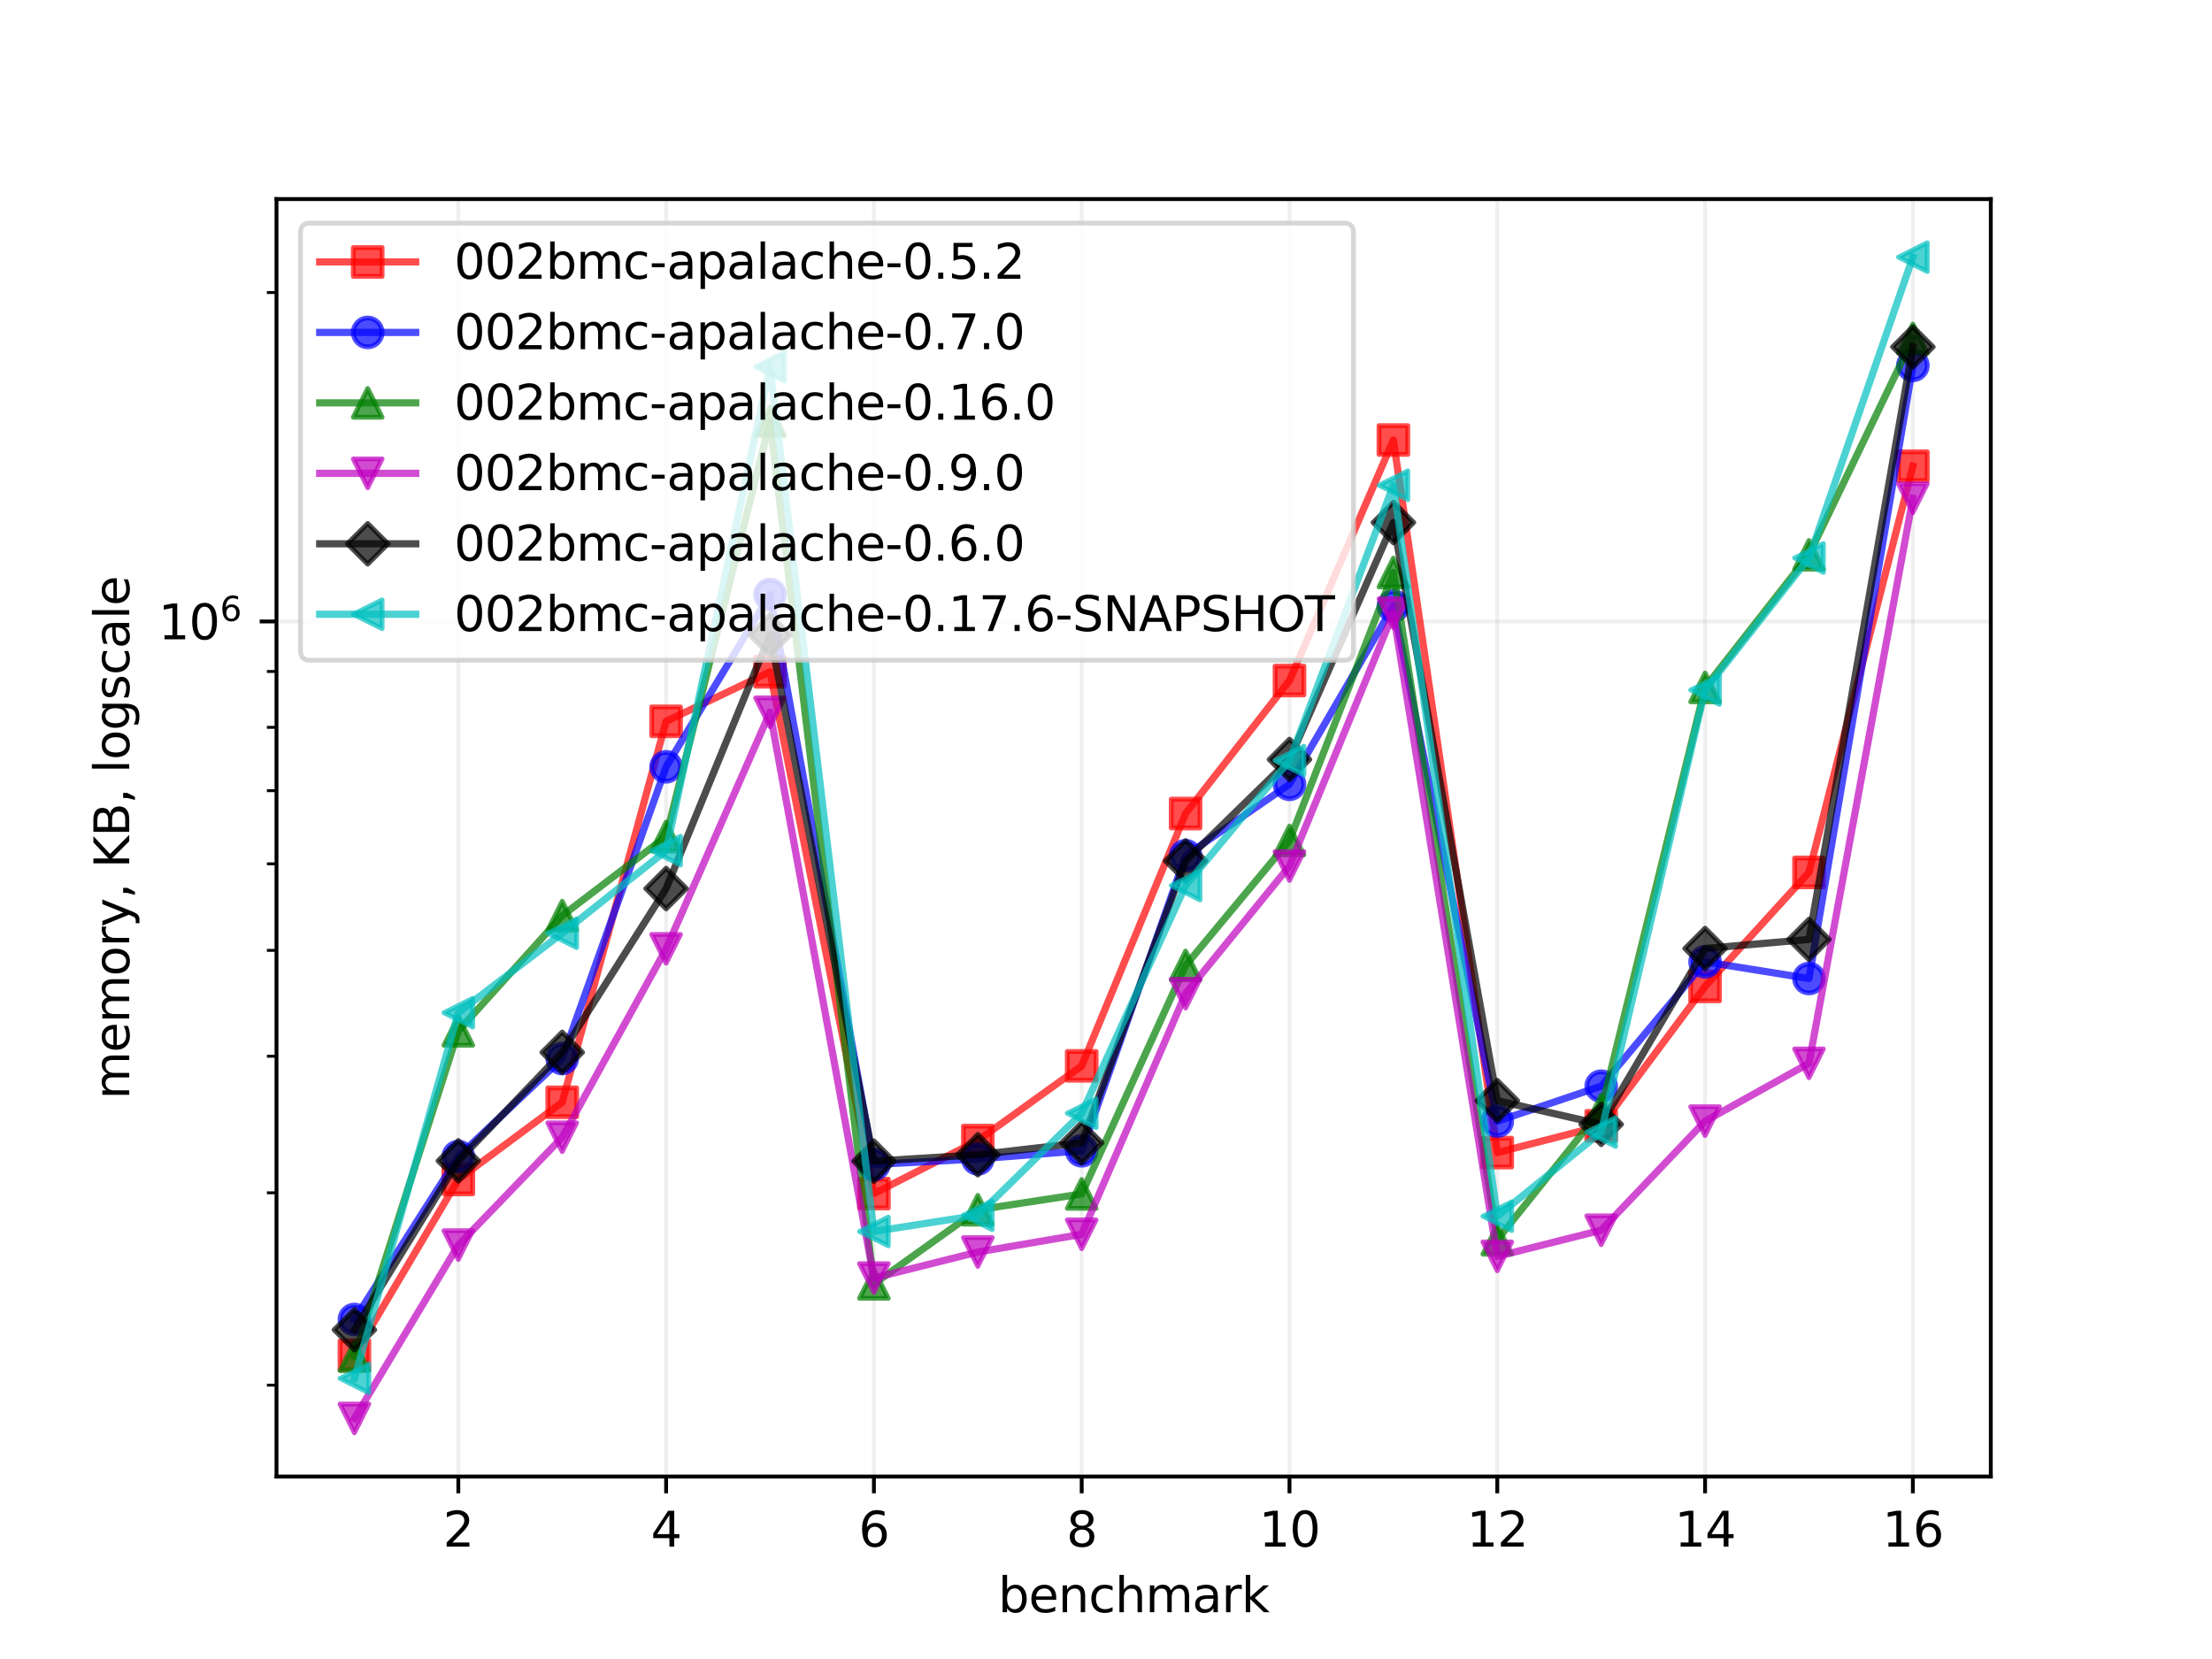 <?xml version="1.0" encoding="utf-8" standalone="no"?>
<!DOCTYPE svg PUBLIC "-//W3C//DTD SVG 1.1//EN"
  "http://www.w3.org/Graphics/SVG/1.1/DTD/svg11.dtd">
<svg xmlns:xlink="http://www.w3.org/1999/xlink" width="460.8pt" height="345.6pt" viewBox="0 0 460.8 345.6" xmlns="http://www.w3.org/2000/svg" version="1.1">
 <defs>
  <style type="text/css">*{stroke-linejoin: round; stroke-linecap: butt}</style>
 </defs>
 <g id="figure_1">
  <g id="patch_1">
   <path d="M 0 345.6 
L 460.8 345.6 
L 460.8 0 
L 0 0 
z
" style="fill: #ffffff"/>
  </g>
  <g id="axes_1">
   <g id="patch_2">
    <path d="M 57.6 307.584 
L 414.72 307.584 
L 414.72 41.472 
L 57.6 41.472 
z
" style="fill: #ffffff"/>
   </g>
   <g id="matplotlib.axis_1">
    <g id="xtick_1">
     <g id="line2d_1">
      <path d="M 95.476 307.584 
L 95.476 41.472 
" clip-path="url(#p4efe224f39)" style="fill: none; stroke: #b0b0b0; stroke-opacity: 0.2; stroke-width: 0.8; stroke-linecap: square"/>
     </g>
     <g id="line2d_2">
      <defs>
       <path id="m8fc3279007" d="M 0 0 
L 0 3.5 
" style="stroke: #000000; stroke-width: 0.8"/>
      </defs>
      <g>
       <use xlink:href="#m8fc3279007" x="95.476" y="307.584" style="stroke: #000000; stroke-width: 0.8"/>
      </g>
     </g>
     <g id="text_1">
      <!-- 2 -->
      <g transform="translate(92.295 322.182)scale(0.1 -0.1)">
       <defs>
        <path id="DejaVuSans-32" d="M 1228 531 
L 3431 531 
L 3431 0 
L 469 0 
L 469 531 
Q 828 903 1448 1529 
Q 2069 2156 2228 2338 
Q 2531 2678 2651 2914 
Q 2772 3150 2772 3378 
Q 2772 3750 2511 3984 
Q 2250 4219 1831 4219 
Q 1534 4219 1204 4116 
Q 875 4013 500 3803 
L 500 4441 
Q 881 4594 1212 4672 
Q 1544 4750 1819 4750 
Q 2544 4750 2975 4387 
Q 3406 4025 3406 3419 
Q 3406 3131 3298 2873 
Q 3191 2616 2906 2266 
Q 2828 2175 2409 1742 
Q 1991 1309 1228 531 
z
" transform="scale(0.016)"/>
       </defs>
       <use xlink:href="#DejaVuSans-32"/>
      </g>
     </g>
    </g>
    <g id="xtick_2">
     <g id="line2d_3">
      <path d="M 138.764 307.584 
L 138.764 41.472 
" clip-path="url(#p4efe224f39)" style="fill: none; stroke: #b0b0b0; stroke-opacity: 0.2; stroke-width: 0.8; stroke-linecap: square"/>
     </g>
     <g id="line2d_4">
      <g>
       <use xlink:href="#m8fc3279007" x="138.764" y="307.584" style="stroke: #000000; stroke-width: 0.8"/>
      </g>
     </g>
     <g id="text_2">
      <!-- 4 -->
      <g transform="translate(135.582 322.182)scale(0.1 -0.1)">
       <defs>
        <path id="DejaVuSans-34" d="M 2419 4116 
L 825 1625 
L 2419 1625 
L 2419 4116 
z
M 2253 4666 
L 3047 4666 
L 3047 1625 
L 3713 1625 
L 3713 1100 
L 3047 1100 
L 3047 0 
L 2419 0 
L 2419 1100 
L 313 1100 
L 313 1709 
L 2253 4666 
z
" transform="scale(0.016)"/>
       </defs>
       <use xlink:href="#DejaVuSans-34"/>
      </g>
     </g>
    </g>
    <g id="xtick_3">
     <g id="line2d_5">
      <path d="M 182.051 307.584 
L 182.051 41.472 
" clip-path="url(#p4efe224f39)" style="fill: none; stroke: #b0b0b0; stroke-opacity: 0.2; stroke-width: 0.8; stroke-linecap: square"/>
     </g>
     <g id="line2d_6">
      <g>
       <use xlink:href="#m8fc3279007" x="182.051" y="307.584" style="stroke: #000000; stroke-width: 0.8"/>
      </g>
     </g>
     <g id="text_3">
      <!-- 6 -->
      <g transform="translate(178.87 322.182)scale(0.1 -0.1)">
       <defs>
        <path id="DejaVuSans-36" d="M 2113 2584 
Q 1688 2584 1439 2293 
Q 1191 2003 1191 1497 
Q 1191 994 1439 701 
Q 1688 409 2113 409 
Q 2538 409 2786 701 
Q 3034 994 3034 1497 
Q 3034 2003 2786 2293 
Q 2538 2584 2113 2584 
z
M 3366 4563 
L 3366 3988 
Q 3128 4100 2886 4159 
Q 2644 4219 2406 4219 
Q 1781 4219 1451 3797 
Q 1122 3375 1075 2522 
Q 1259 2794 1537 2939 
Q 1816 3084 2150 3084 
Q 2853 3084 3261 2657 
Q 3669 2231 3669 1497 
Q 3669 778 3244 343 
Q 2819 -91 2113 -91 
Q 1303 -91 875 529 
Q 447 1150 447 2328 
Q 447 3434 972 4092 
Q 1497 4750 2381 4750 
Q 2619 4750 2861 4703 
Q 3103 4656 3366 4563 
z
" transform="scale(0.016)"/>
       </defs>
       <use xlink:href="#DejaVuSans-36"/>
      </g>
     </g>
    </g>
    <g id="xtick_4">
     <g id="line2d_7">
      <path d="M 225.338 307.584 
L 225.338 41.472 
" clip-path="url(#p4efe224f39)" style="fill: none; stroke: #b0b0b0; stroke-opacity: 0.2; stroke-width: 0.8; stroke-linecap: square"/>
     </g>
     <g id="line2d_8">
      <g>
       <use xlink:href="#m8fc3279007" x="225.338" y="307.584" style="stroke: #000000; stroke-width: 0.8"/>
      </g>
     </g>
     <g id="text_4">
      <!-- 8 -->
      <g transform="translate(222.157 322.182)scale(0.1 -0.1)">
       <defs>
        <path id="DejaVuSans-38" d="M 2034 2216 
Q 1584 2216 1326 1975 
Q 1069 1734 1069 1313 
Q 1069 891 1326 650 
Q 1584 409 2034 409 
Q 2484 409 2743 651 
Q 3003 894 3003 1313 
Q 3003 1734 2745 1975 
Q 2488 2216 2034 2216 
z
M 1403 2484 
Q 997 2584 770 2862 
Q 544 3141 544 3541 
Q 544 4100 942 4425 
Q 1341 4750 2034 4750 
Q 2731 4750 3128 4425 
Q 3525 4100 3525 3541 
Q 3525 3141 3298 2862 
Q 3072 2584 2669 2484 
Q 3125 2378 3379 2068 
Q 3634 1759 3634 1313 
Q 3634 634 3220 271 
Q 2806 -91 2034 -91 
Q 1263 -91 848 271 
Q 434 634 434 1313 
Q 434 1759 690 2068 
Q 947 2378 1403 2484 
z
M 1172 3481 
Q 1172 3119 1398 2916 
Q 1625 2713 2034 2713 
Q 2441 2713 2670 2916 
Q 2900 3119 2900 3481 
Q 2900 3844 2670 4047 
Q 2441 4250 2034 4250 
Q 1625 4250 1398 4047 
Q 1172 3844 1172 3481 
z
" transform="scale(0.016)"/>
       </defs>
       <use xlink:href="#DejaVuSans-38"/>
      </g>
     </g>
    </g>
    <g id="xtick_5">
     <g id="line2d_9">
      <path d="M 268.625 307.584 
L 268.625 41.472 
" clip-path="url(#p4efe224f39)" style="fill: none; stroke: #b0b0b0; stroke-opacity: 0.2; stroke-width: 0.8; stroke-linecap: square"/>
     </g>
     <g id="line2d_10">
      <g>
       <use xlink:href="#m8fc3279007" x="268.625" y="307.584" style="stroke: #000000; stroke-width: 0.8"/>
      </g>
     </g>
     <g id="text_5">
      <!-- 10 -->
      <g transform="translate(262.263 322.182)scale(0.1 -0.1)">
       <defs>
        <path id="DejaVuSans-31" d="M 794 531 
L 1825 531 
L 1825 4091 
L 703 3866 
L 703 4441 
L 1819 4666 
L 2450 4666 
L 2450 531 
L 3481 531 
L 3481 0 
L 794 0 
L 794 531 
z
" transform="scale(0.016)"/>
        <path id="DejaVuSans-30" d="M 2034 4250 
Q 1547 4250 1301 3770 
Q 1056 3291 1056 2328 
Q 1056 1369 1301 889 
Q 1547 409 2034 409 
Q 2525 409 2770 889 
Q 3016 1369 3016 2328 
Q 3016 3291 2770 3770 
Q 2525 4250 2034 4250 
z
M 2034 4750 
Q 2819 4750 3233 4129 
Q 3647 3509 3647 2328 
Q 3647 1150 3233 529 
Q 2819 -91 2034 -91 
Q 1250 -91 836 529 
Q 422 1150 422 2328 
Q 422 3509 836 4129 
Q 1250 4750 2034 4750 
z
" transform="scale(0.016)"/>
       </defs>
       <use xlink:href="#DejaVuSans-31"/>
       <use xlink:href="#DejaVuSans-30" x="63.623"/>
      </g>
     </g>
    </g>
    <g id="xtick_6">
     <g id="line2d_11">
      <path d="M 311.913 307.584 
L 311.913 41.472 
" clip-path="url(#p4efe224f39)" style="fill: none; stroke: #b0b0b0; stroke-opacity: 0.2; stroke-width: 0.8; stroke-linecap: square"/>
     </g>
     <g id="line2d_12">
      <g>
       <use xlink:href="#m8fc3279007" x="311.913" y="307.584" style="stroke: #000000; stroke-width: 0.8"/>
      </g>
     </g>
     <g id="text_6">
      <!-- 12 -->
      <g transform="translate(305.55 322.182)scale(0.1 -0.1)">
       <use xlink:href="#DejaVuSans-31"/>
       <use xlink:href="#DejaVuSans-32" x="63.623"/>
      </g>
     </g>
    </g>
    <g id="xtick_7">
     <g id="line2d_13">
      <path d="M 355.2 307.584 
L 355.2 41.472 
" clip-path="url(#p4efe224f39)" style="fill: none; stroke: #b0b0b0; stroke-opacity: 0.2; stroke-width: 0.8; stroke-linecap: square"/>
     </g>
     <g id="line2d_14">
      <g>
       <use xlink:href="#m8fc3279007" x="355.2" y="307.584" style="stroke: #000000; stroke-width: 0.8"/>
      </g>
     </g>
     <g id="text_7">
      <!-- 14 -->
      <g transform="translate(348.837 322.182)scale(0.1 -0.1)">
       <use xlink:href="#DejaVuSans-31"/>
       <use xlink:href="#DejaVuSans-34" x="63.623"/>
      </g>
     </g>
    </g>
    <g id="xtick_8">
     <g id="line2d_15">
      <path d="M 398.487 307.584 
L 398.487 41.472 
" clip-path="url(#p4efe224f39)" style="fill: none; stroke: #b0b0b0; stroke-opacity: 0.2; stroke-width: 0.8; stroke-linecap: square"/>
     </g>
     <g id="line2d_16">
      <g>
       <use xlink:href="#m8fc3279007" x="398.487" y="307.584" style="stroke: #000000; stroke-width: 0.8"/>
      </g>
     </g>
     <g id="text_8">
      <!-- 16 -->
      <g transform="translate(392.125 322.182)scale(0.1 -0.1)">
       <use xlink:href="#DejaVuSans-31"/>
       <use xlink:href="#DejaVuSans-36" x="63.623"/>
      </g>
     </g>
    </g>
    <g id="text_9">
     <!-- benchmark -->
     <g transform="translate(207.937 335.861)scale(0.1 -0.1)">
      <defs>
       <path id="DejaVuSans-62" d="M 3116 1747 
Q 3116 2381 2855 2742 
Q 2594 3103 2138 3103 
Q 1681 3103 1420 2742 
Q 1159 2381 1159 1747 
Q 1159 1113 1420 752 
Q 1681 391 2138 391 
Q 2594 391 2855 752 
Q 3116 1113 3116 1747 
z
M 1159 2969 
Q 1341 3281 1617 3432 
Q 1894 3584 2278 3584 
Q 2916 3584 3314 3078 
Q 3713 2572 3713 1747 
Q 3713 922 3314 415 
Q 2916 -91 2278 -91 
Q 1894 -91 1617 61 
Q 1341 213 1159 525 
L 1159 0 
L 581 0 
L 581 4863 
L 1159 4863 
L 1159 2969 
z
" transform="scale(0.016)"/>
       <path id="DejaVuSans-65" d="M 3597 1894 
L 3597 1613 
L 953 1613 
Q 991 1019 1311 708 
Q 1631 397 2203 397 
Q 2534 397 2845 478 
Q 3156 559 3463 722 
L 3463 178 
Q 3153 47 2828 -22 
Q 2503 -91 2169 -91 
Q 1331 -91 842 396 
Q 353 884 353 1716 
Q 353 2575 817 3079 
Q 1281 3584 2069 3584 
Q 2775 3584 3186 3129 
Q 3597 2675 3597 1894 
z
M 3022 2063 
Q 3016 2534 2758 2815 
Q 2500 3097 2075 3097 
Q 1594 3097 1305 2825 
Q 1016 2553 972 2059 
L 3022 2063 
z
" transform="scale(0.016)"/>
       <path id="DejaVuSans-6e" d="M 3513 2113 
L 3513 0 
L 2938 0 
L 2938 2094 
Q 2938 2591 2744 2837 
Q 2550 3084 2163 3084 
Q 1697 3084 1428 2787 
Q 1159 2491 1159 1978 
L 1159 0 
L 581 0 
L 581 3500 
L 1159 3500 
L 1159 2956 
Q 1366 3272 1645 3428 
Q 1925 3584 2291 3584 
Q 2894 3584 3203 3211 
Q 3513 2838 3513 2113 
z
" transform="scale(0.016)"/>
       <path id="DejaVuSans-63" d="M 3122 3366 
L 3122 2828 
Q 2878 2963 2633 3030 
Q 2388 3097 2138 3097 
Q 1578 3097 1268 2742 
Q 959 2388 959 1747 
Q 959 1106 1268 751 
Q 1578 397 2138 397 
Q 2388 397 2633 464 
Q 2878 531 3122 666 
L 3122 134 
Q 2881 22 2623 -34 
Q 2366 -91 2075 -91 
Q 1284 -91 818 406 
Q 353 903 353 1747 
Q 353 2603 823 3093 
Q 1294 3584 2113 3584 
Q 2378 3584 2631 3529 
Q 2884 3475 3122 3366 
z
" transform="scale(0.016)"/>
       <path id="DejaVuSans-68" d="M 3513 2113 
L 3513 0 
L 2938 0 
L 2938 2094 
Q 2938 2591 2744 2837 
Q 2550 3084 2163 3084 
Q 1697 3084 1428 2787 
Q 1159 2491 1159 1978 
L 1159 0 
L 581 0 
L 581 4863 
L 1159 4863 
L 1159 2956 
Q 1366 3272 1645 3428 
Q 1925 3584 2291 3584 
Q 2894 3584 3203 3211 
Q 3513 2838 3513 2113 
z
" transform="scale(0.016)"/>
       <path id="DejaVuSans-6d" d="M 3328 2828 
Q 3544 3216 3844 3400 
Q 4144 3584 4550 3584 
Q 5097 3584 5394 3201 
Q 5691 2819 5691 2113 
L 5691 0 
L 5113 0 
L 5113 2094 
Q 5113 2597 4934 2840 
Q 4756 3084 4391 3084 
Q 3944 3084 3684 2787 
Q 3425 2491 3425 1978 
L 3425 0 
L 2847 0 
L 2847 2094 
Q 2847 2600 2669 2842 
Q 2491 3084 2119 3084 
Q 1678 3084 1418 2786 
Q 1159 2488 1159 1978 
L 1159 0 
L 581 0 
L 581 3500 
L 1159 3500 
L 1159 2956 
Q 1356 3278 1631 3431 
Q 1906 3584 2284 3584 
Q 2666 3584 2933 3390 
Q 3200 3197 3328 2828 
z
" transform="scale(0.016)"/>
       <path id="DejaVuSans-61" d="M 2194 1759 
Q 1497 1759 1228 1600 
Q 959 1441 959 1056 
Q 959 750 1161 570 
Q 1363 391 1709 391 
Q 2188 391 2477 730 
Q 2766 1069 2766 1631 
L 2766 1759 
L 2194 1759 
z
M 3341 1997 
L 3341 0 
L 2766 0 
L 2766 531 
Q 2569 213 2275 61 
Q 1981 -91 1556 -91 
Q 1019 -91 701 211 
Q 384 513 384 1019 
Q 384 1609 779 1909 
Q 1175 2209 1959 2209 
L 2766 2209 
L 2766 2266 
Q 2766 2663 2505 2880 
Q 2244 3097 1772 3097 
Q 1472 3097 1187 3025 
Q 903 2953 641 2809 
L 641 3341 
Q 956 3463 1253 3523 
Q 1550 3584 1831 3584 
Q 2591 3584 2966 3190 
Q 3341 2797 3341 1997 
z
" transform="scale(0.016)"/>
       <path id="DejaVuSans-72" d="M 2631 2963 
Q 2534 3019 2420 3045 
Q 2306 3072 2169 3072 
Q 1681 3072 1420 2755 
Q 1159 2438 1159 1844 
L 1159 0 
L 581 0 
L 581 3500 
L 1159 3500 
L 1159 2956 
Q 1341 3275 1631 3429 
Q 1922 3584 2338 3584 
Q 2397 3584 2469 3576 
Q 2541 3569 2628 3553 
L 2631 2963 
z
" transform="scale(0.016)"/>
       <path id="DejaVuSans-6b" d="M 581 4863 
L 1159 4863 
L 1159 1991 
L 2875 3500 
L 3609 3500 
L 1753 1863 
L 3688 0 
L 2938 0 
L 1159 1709 
L 1159 0 
L 581 0 
L 581 4863 
z
" transform="scale(0.016)"/>
      </defs>
      <use xlink:href="#DejaVuSans-62"/>
      <use xlink:href="#DejaVuSans-65" x="63.477"/>
      <use xlink:href="#DejaVuSans-6e" x="125"/>
      <use xlink:href="#DejaVuSans-63" x="188.379"/>
      <use xlink:href="#DejaVuSans-68" x="243.359"/>
      <use xlink:href="#DejaVuSans-6d" x="306.738"/>
      <use xlink:href="#DejaVuSans-61" x="404.15"/>
      <use xlink:href="#DejaVuSans-72" x="465.43"/>
      <use xlink:href="#DejaVuSans-6b" x="506.543"/>
     </g>
    </g>
   </g>
   <g id="matplotlib.axis_2">
    <g id="ytick_1">
     <g id="line2d_17">
      <path d="M 57.6 129.461 
L 414.72 129.461 
" clip-path="url(#p4efe224f39)" style="fill: none; stroke: #b0b0b0; stroke-opacity: 0.2; stroke-width: 0.8; stroke-linecap: square"/>
     </g>
     <g id="line2d_18">
      <defs>
       <path id="m21a552a9e9" d="M 0 0 
L -3.5 0 
" style="stroke: #000000; stroke-width: 0.8"/>
      </defs>
      <g>
       <use xlink:href="#m21a552a9e9" x="57.6" y="129.461" style="stroke: #000000; stroke-width: 0.8"/>
      </g>
     </g>
     <g id="text_10">
      <!-- $\mathdefault{10^{6}}$ -->
      <g transform="translate(33 133.26)scale(0.1 -0.1)">
       <use xlink:href="#DejaVuSans-31" transform="translate(0 0.766)"/>
       <use xlink:href="#DejaVuSans-30" transform="translate(63.623 0.766)"/>
       <use xlink:href="#DejaVuSans-36" transform="translate(128.203 39.047)scale(0.7)"/>
      </g>
     </g>
    </g>
    <g id="ytick_2">
     <g id="line2d_19">
      <defs>
       <path id="m7c3473528a" d="M 0 0 
L -2 0 
" style="stroke: #000000; stroke-width: 0.6"/>
      </defs>
      <g>
       <use xlink:href="#m7c3473528a" x="57.6" y="288.558" style="stroke: #000000; stroke-width: 0.6"/>
      </g>
     </g>
    </g>
    <g id="ytick_3">
     <g id="line2d_20">
      <g>
       <use xlink:href="#m7c3473528a" x="57.6" y="248.477" style="stroke: #000000; stroke-width: 0.6"/>
      </g>
     </g>
    </g>
    <g id="ytick_4">
     <g id="line2d_21">
      <g>
       <use xlink:href="#m7c3473528a" x="57.6" y="220.039" style="stroke: #000000; stroke-width: 0.6"/>
      </g>
     </g>
    </g>
    <g id="ytick_5">
     <g id="line2d_22">
      <g>
       <use xlink:href="#m7c3473528a" x="57.6" y="197.98" style="stroke: #000000; stroke-width: 0.6"/>
      </g>
     </g>
    </g>
    <g id="ytick_6">
     <g id="line2d_23">
      <g>
       <use xlink:href="#m7c3473528a" x="57.6" y="179.957" style="stroke: #000000; stroke-width: 0.6"/>
      </g>
     </g>
    </g>
    <g id="ytick_7">
     <g id="line2d_24">
      <g>
       <use xlink:href="#m7c3473528a" x="57.6" y="164.719" style="stroke: #000000; stroke-width: 0.6"/>
      </g>
     </g>
    </g>
    <g id="ytick_8">
     <g id="line2d_25">
      <g>
       <use xlink:href="#m7c3473528a" x="57.6" y="151.519" style="stroke: #000000; stroke-width: 0.6"/>
      </g>
     </g>
    </g>
    <g id="ytick_9">
     <g id="line2d_26">
      <g>
       <use xlink:href="#m7c3473528a" x="57.6" y="139.876" style="stroke: #000000; stroke-width: 0.6"/>
      </g>
     </g>
    </g>
    <g id="ytick_10">
     <g id="line2d_27">
      <g>
       <use xlink:href="#m7c3473528a" x="57.6" y="60.941" style="stroke: #000000; stroke-width: 0.6"/>
      </g>
     </g>
    </g>
    <g id="text_11">
     <!-- memory, KB, logscale -->
     <g transform="translate(26.92 228.991)rotate(-90)scale(0.1 -0.1)">
      <defs>
       <path id="DejaVuSans-6f" d="M 1959 3097 
Q 1497 3097 1228 2736 
Q 959 2375 959 1747 
Q 959 1119 1226 758 
Q 1494 397 1959 397 
Q 2419 397 2687 759 
Q 2956 1122 2956 1747 
Q 2956 2369 2687 2733 
Q 2419 3097 1959 3097 
z
M 1959 3584 
Q 2709 3584 3137 3096 
Q 3566 2609 3566 1747 
Q 3566 888 3137 398 
Q 2709 -91 1959 -91 
Q 1206 -91 779 398 
Q 353 888 353 1747 
Q 353 2609 779 3096 
Q 1206 3584 1959 3584 
z
" transform="scale(0.016)"/>
       <path id="DejaVuSans-79" d="M 2059 -325 
Q 1816 -950 1584 -1140 
Q 1353 -1331 966 -1331 
L 506 -1331 
L 506 -850 
L 844 -850 
Q 1081 -850 1212 -737 
Q 1344 -625 1503 -206 
L 1606 56 
L 191 3500 
L 800 3500 
L 1894 763 
L 2988 3500 
L 3597 3500 
L 2059 -325 
z
" transform="scale(0.016)"/>
       <path id="DejaVuSans-2c" d="M 750 794 
L 1409 794 
L 1409 256 
L 897 -744 
L 494 -744 
L 750 256 
L 750 794 
z
" transform="scale(0.016)"/>
       <path id="DejaVuSans-20" transform="scale(0.016)"/>
       <path id="DejaVuSans-4b" d="M 628 4666 
L 1259 4666 
L 1259 2694 
L 3353 4666 
L 4166 4666 
L 1850 2491 
L 4331 0 
L 3500 0 
L 1259 2247 
L 1259 0 
L 628 0 
L 628 4666 
z
" transform="scale(0.016)"/>
       <path id="DejaVuSans-42" d="M 1259 2228 
L 1259 519 
L 2272 519 
Q 2781 519 3026 730 
Q 3272 941 3272 1375 
Q 3272 1813 3026 2020 
Q 2781 2228 2272 2228 
L 1259 2228 
z
M 1259 4147 
L 1259 2741 
L 2194 2741 
Q 2656 2741 2882 2914 
Q 3109 3088 3109 3444 
Q 3109 3797 2882 3972 
Q 2656 4147 2194 4147 
L 1259 4147 
z
M 628 4666 
L 2241 4666 
Q 2963 4666 3353 4366 
Q 3744 4066 3744 3513 
Q 3744 3084 3544 2831 
Q 3344 2578 2956 2516 
Q 3422 2416 3680 2098 
Q 3938 1781 3938 1306 
Q 3938 681 3513 340 
Q 3088 0 2303 0 
L 628 0 
L 628 4666 
z
" transform="scale(0.016)"/>
       <path id="DejaVuSans-6c" d="M 603 4863 
L 1178 4863 
L 1178 0 
L 603 0 
L 603 4863 
z
" transform="scale(0.016)"/>
       <path id="DejaVuSans-67" d="M 2906 1791 
Q 2906 2416 2648 2759 
Q 2391 3103 1925 3103 
Q 1463 3103 1205 2759 
Q 947 2416 947 1791 
Q 947 1169 1205 825 
Q 1463 481 1925 481 
Q 2391 481 2648 825 
Q 2906 1169 2906 1791 
z
M 3481 434 
Q 3481 -459 3084 -895 
Q 2688 -1331 1869 -1331 
Q 1566 -1331 1297 -1286 
Q 1028 -1241 775 -1147 
L 775 -588 
Q 1028 -725 1275 -790 
Q 1522 -856 1778 -856 
Q 2344 -856 2625 -561 
Q 2906 -266 2906 331 
L 2906 616 
Q 2728 306 2450 153 
Q 2172 0 1784 0 
Q 1141 0 747 490 
Q 353 981 353 1791 
Q 353 2603 747 3093 
Q 1141 3584 1784 3584 
Q 2172 3584 2450 3431 
Q 2728 3278 2906 2969 
L 2906 3500 
L 3481 3500 
L 3481 434 
z
" transform="scale(0.016)"/>
       <path id="DejaVuSans-73" d="M 2834 3397 
L 2834 2853 
Q 2591 2978 2328 3040 
Q 2066 3103 1784 3103 
Q 1356 3103 1142 2972 
Q 928 2841 928 2578 
Q 928 2378 1081 2264 
Q 1234 2150 1697 2047 
L 1894 2003 
Q 2506 1872 2764 1633 
Q 3022 1394 3022 966 
Q 3022 478 2636 193 
Q 2250 -91 1575 -91 
Q 1294 -91 989 -36 
Q 684 19 347 128 
L 347 722 
Q 666 556 975 473 
Q 1284 391 1588 391 
Q 1994 391 2212 530 
Q 2431 669 2431 922 
Q 2431 1156 2273 1281 
Q 2116 1406 1581 1522 
L 1381 1569 
Q 847 1681 609 1914 
Q 372 2147 372 2553 
Q 372 3047 722 3315 
Q 1072 3584 1716 3584 
Q 2034 3584 2315 3537 
Q 2597 3491 2834 3397 
z
" transform="scale(0.016)"/>
      </defs>
      <use xlink:href="#DejaVuSans-6d"/>
      <use xlink:href="#DejaVuSans-65" x="97.412"/>
      <use xlink:href="#DejaVuSans-6d" x="158.936"/>
      <use xlink:href="#DejaVuSans-6f" x="256.348"/>
      <use xlink:href="#DejaVuSans-72" x="317.529"/>
      <use xlink:href="#DejaVuSans-79" x="358.643"/>
      <use xlink:href="#DejaVuSans-2c" x="417.822"/>
      <use xlink:href="#DejaVuSans-20" x="449.609"/>
      <use xlink:href="#DejaVuSans-4b" x="481.396"/>
      <use xlink:href="#DejaVuSans-42" x="546.973"/>
      <use xlink:href="#DejaVuSans-2c" x="615.576"/>
      <use xlink:href="#DejaVuSans-20" x="647.363"/>
      <use xlink:href="#DejaVuSans-6c" x="679.15"/>
      <use xlink:href="#DejaVuSans-6f" x="706.934"/>
      <use xlink:href="#DejaVuSans-67" x="768.115"/>
      <use xlink:href="#DejaVuSans-73" x="831.592"/>
      <use xlink:href="#DejaVuSans-63" x="883.691"/>
      <use xlink:href="#DejaVuSans-61" x="938.672"/>
      <use xlink:href="#DejaVuSans-6c" x="999.951"/>
      <use xlink:href="#DejaVuSans-65" x="1027.734"/>
     </g>
    </g>
   </g>
   <g id="line2d_28">
    <path d="M 73.833 282.307 
L 95.476 245.711 
L 117.12 229.624 
L 138.764 150.266 
L 160.407 139.946 
L 182.051 248.642 
L 203.695 237.593 
L 225.338 222.04 
L 246.982 169.477 
L 268.625 141.763 
L 290.269 91.662 
L 311.913 240.11 
L 333.556 234.524 
L 355.2 205.497 
L 376.844 181.742 
L 398.487 97.12 
" clip-path="url(#p4efe224f39)" style="fill: none; stroke: #ff0000; stroke-opacity: 0.7; stroke-width: 1.5; stroke-linecap: square"/>
    <defs>
     <path id="m346f1d989f" d="M -3 3 
L 3 3 
L 3 -3 
L -3 -3 
z
" style="stroke: #ff0000; stroke-opacity: 0.7; stroke-linejoin: miter"/>
    </defs>
    <g clip-path="url(#p4efe224f39)">
     <use xlink:href="#m346f1d989f" x="73.833" y="282.307" style="fill: #ff0000; fill-opacity: 0.7; stroke: #ff0000; stroke-opacity: 0.7; stroke-linejoin: miter"/>
     <use xlink:href="#m346f1d989f" x="95.476" y="245.711" style="fill: #ff0000; fill-opacity: 0.7; stroke: #ff0000; stroke-opacity: 0.7; stroke-linejoin: miter"/>
     <use xlink:href="#m346f1d989f" x="117.12" y="229.624" style="fill: #ff0000; fill-opacity: 0.7; stroke: #ff0000; stroke-opacity: 0.7; stroke-linejoin: miter"/>
     <use xlink:href="#m346f1d989f" x="138.764" y="150.266" style="fill: #ff0000; fill-opacity: 0.7; stroke: #ff0000; stroke-opacity: 0.7; stroke-linejoin: miter"/>
     <use xlink:href="#m346f1d989f" x="160.407" y="139.946" style="fill: #ff0000; fill-opacity: 0.7; stroke: #ff0000; stroke-opacity: 0.7; stroke-linejoin: miter"/>
     <use xlink:href="#m346f1d989f" x="182.051" y="248.642" style="fill: #ff0000; fill-opacity: 0.7; stroke: #ff0000; stroke-opacity: 0.7; stroke-linejoin: miter"/>
     <use xlink:href="#m346f1d989f" x="203.695" y="237.593" style="fill: #ff0000; fill-opacity: 0.7; stroke: #ff0000; stroke-opacity: 0.7; stroke-linejoin: miter"/>
     <use xlink:href="#m346f1d989f" x="225.338" y="222.04" style="fill: #ff0000; fill-opacity: 0.7; stroke: #ff0000; stroke-opacity: 0.7; stroke-linejoin: miter"/>
     <use xlink:href="#m346f1d989f" x="246.982" y="169.477" style="fill: #ff0000; fill-opacity: 0.7; stroke: #ff0000; stroke-opacity: 0.7; stroke-linejoin: miter"/>
     <use xlink:href="#m346f1d989f" x="268.625" y="141.763" style="fill: #ff0000; fill-opacity: 0.7; stroke: #ff0000; stroke-opacity: 0.7; stroke-linejoin: miter"/>
     <use xlink:href="#m346f1d989f" x="290.269" y="91.662" style="fill: #ff0000; fill-opacity: 0.7; stroke: #ff0000; stroke-opacity: 0.7; stroke-linejoin: miter"/>
     <use xlink:href="#m346f1d989f" x="311.913" y="240.11" style="fill: #ff0000; fill-opacity: 0.7; stroke: #ff0000; stroke-opacity: 0.7; stroke-linejoin: miter"/>
     <use xlink:href="#m346f1d989f" x="333.556" y="234.524" style="fill: #ff0000; fill-opacity: 0.7; stroke: #ff0000; stroke-opacity: 0.7; stroke-linejoin: miter"/>
     <use xlink:href="#m346f1d989f" x="355.2" y="205.497" style="fill: #ff0000; fill-opacity: 0.7; stroke: #ff0000; stroke-opacity: 0.7; stroke-linejoin: miter"/>
     <use xlink:href="#m346f1d989f" x="376.844" y="181.742" style="fill: #ff0000; fill-opacity: 0.7; stroke: #ff0000; stroke-opacity: 0.7; stroke-linejoin: miter"/>
     <use xlink:href="#m346f1d989f" x="398.487" y="97.12" style="fill: #ff0000; fill-opacity: 0.7; stroke: #ff0000; stroke-opacity: 0.7; stroke-linejoin: miter"/>
    </g>
   </g>
   <g id="line2d_29">
    <path d="M 73.833 274.871 
L 95.476 240.926 
L 117.12 220.514 
L 138.764 159.738 
L 160.407 123.847 
L 182.051 242.589 
L 203.695 241.425 
L 225.338 239.726 
L 246.982 178.257 
L 268.625 163.383 
L 290.269 126.245 
L 311.913 233.569 
L 333.556 226.269 
L 355.2 200.37 
L 376.844 203.844 
L 398.487 76.122 
" clip-path="url(#p4efe224f39)" style="fill: none; stroke: #0000ff; stroke-opacity: 0.7; stroke-width: 1.5; stroke-linecap: square"/>
    <defs>
     <path id="m06e02ccfe4" d="M 0 3 
C 0.796 3 1.559 2.684 2.121 2.121 
C 2.684 1.559 3 0.796 3 0 
C 3 -0.796 2.684 -1.559 2.121 -2.121 
C 1.559 -2.684 0.796 -3 0 -3 
C -0.796 -3 -1.559 -2.684 -2.121 -2.121 
C -2.684 -1.559 -3 -0.796 -3 0 
C -3 0.796 -2.684 1.559 -2.121 2.121 
C -1.559 2.684 -0.796 3 0 3 
z
" style="stroke: #0000ff; stroke-opacity: 0.7"/>
    </defs>
    <g clip-path="url(#p4efe224f39)">
     <use xlink:href="#m06e02ccfe4" x="73.833" y="274.871" style="fill: #0000ff; fill-opacity: 0.7; stroke: #0000ff; stroke-opacity: 0.7"/>
     <use xlink:href="#m06e02ccfe4" x="95.476" y="240.926" style="fill: #0000ff; fill-opacity: 0.7; stroke: #0000ff; stroke-opacity: 0.7"/>
     <use xlink:href="#m06e02ccfe4" x="117.12" y="220.514" style="fill: #0000ff; fill-opacity: 0.7; stroke: #0000ff; stroke-opacity: 0.7"/>
     <use xlink:href="#m06e02ccfe4" x="138.764" y="159.738" style="fill: #0000ff; fill-opacity: 0.7; stroke: #0000ff; stroke-opacity: 0.7"/>
     <use xlink:href="#m06e02ccfe4" x="160.407" y="123.847" style="fill: #0000ff; fill-opacity: 0.7; stroke: #0000ff; stroke-opacity: 0.7"/>
     <use xlink:href="#m06e02ccfe4" x="182.051" y="242.589" style="fill: #0000ff; fill-opacity: 0.7; stroke: #0000ff; stroke-opacity: 0.7"/>
     <use xlink:href="#m06e02ccfe4" x="203.695" y="241.425" style="fill: #0000ff; fill-opacity: 0.7; stroke: #0000ff; stroke-opacity: 0.7"/>
     <use xlink:href="#m06e02ccfe4" x="225.338" y="239.726" style="fill: #0000ff; fill-opacity: 0.7; stroke: #0000ff; stroke-opacity: 0.7"/>
     <use xlink:href="#m06e02ccfe4" x="246.982" y="178.257" style="fill: #0000ff; fill-opacity: 0.7; stroke: #0000ff; stroke-opacity: 0.7"/>
     <use xlink:href="#m06e02ccfe4" x="268.625" y="163.383" style="fill: #0000ff; fill-opacity: 0.7; stroke: #0000ff; stroke-opacity: 0.7"/>
     <use xlink:href="#m06e02ccfe4" x="290.269" y="126.245" style="fill: #0000ff; fill-opacity: 0.7; stroke: #0000ff; stroke-opacity: 0.7"/>
     <use xlink:href="#m06e02ccfe4" x="311.913" y="233.569" style="fill: #0000ff; fill-opacity: 0.7; stroke: #0000ff; stroke-opacity: 0.7"/>
     <use xlink:href="#m06e02ccfe4" x="333.556" y="226.269" style="fill: #0000ff; fill-opacity: 0.7; stroke: #0000ff; stroke-opacity: 0.7"/>
     <use xlink:href="#m06e02ccfe4" x="355.2" y="200.37" style="fill: #0000ff; fill-opacity: 0.7; stroke: #0000ff; stroke-opacity: 0.7"/>
     <use xlink:href="#m06e02ccfe4" x="376.844" y="203.844" style="fill: #0000ff; fill-opacity: 0.7; stroke: #0000ff; stroke-opacity: 0.7"/>
     <use xlink:href="#m06e02ccfe4" x="398.487" y="76.122" style="fill: #0000ff; fill-opacity: 0.7; stroke: #0000ff; stroke-opacity: 0.7"/>
    </g>
   </g>
   <g id="line2d_30">
    <path d="M 73.833 282.539 
L 95.476 214.753 
L 117.12 190.748 
L 138.764 174.259 
L 160.407 87.768 
L 182.051 267.466 
L 203.695 252.021 
L 225.338 248.722 
L 246.982 201.124 
L 268.625 175.097 
L 290.269 119.268 
L 311.913 258.266 
L 333.556 231.185 
L 355.2 143.209 
L 376.844 115.588 
L 398.487 70.519 
" clip-path="url(#p4efe224f39)" style="fill: none; stroke: #008000; stroke-opacity: 0.7; stroke-width: 1.5; stroke-linecap: square"/>
    <defs>
     <path id="m9a08346c88" d="M 0 -3 
L -3 3 
L 3 3 
z
" style="stroke: #008000; stroke-opacity: 0.7; stroke-linejoin: miter"/>
    </defs>
    <g clip-path="url(#p4efe224f39)">
     <use xlink:href="#m9a08346c88" x="73.833" y="282.539" style="fill: #008000; fill-opacity: 0.7; stroke: #008000; stroke-opacity: 0.7; stroke-linejoin: miter"/>
     <use xlink:href="#m9a08346c88" x="95.476" y="214.753" style="fill: #008000; fill-opacity: 0.7; stroke: #008000; stroke-opacity: 0.7; stroke-linejoin: miter"/>
     <use xlink:href="#m9a08346c88" x="117.12" y="190.748" style="fill: #008000; fill-opacity: 0.7; stroke: #008000; stroke-opacity: 0.7; stroke-linejoin: miter"/>
     <use xlink:href="#m9a08346c88" x="138.764" y="174.259" style="fill: #008000; fill-opacity: 0.7; stroke: #008000; stroke-opacity: 0.7; stroke-linejoin: miter"/>
     <use xlink:href="#m9a08346c88" x="160.407" y="87.768" style="fill: #008000; fill-opacity: 0.7; stroke: #008000; stroke-opacity: 0.7; stroke-linejoin: miter"/>
     <use xlink:href="#m9a08346c88" x="182.051" y="267.466" style="fill: #008000; fill-opacity: 0.7; stroke: #008000; stroke-opacity: 0.7; stroke-linejoin: miter"/>
     <use xlink:href="#m9a08346c88" x="203.695" y="252.021" style="fill: #008000; fill-opacity: 0.7; stroke: #008000; stroke-opacity: 0.7; stroke-linejoin: miter"/>
     <use xlink:href="#m9a08346c88" x="225.338" y="248.722" style="fill: #008000; fill-opacity: 0.7; stroke: #008000; stroke-opacity: 0.7; stroke-linejoin: miter"/>
     <use xlink:href="#m9a08346c88" x="246.982" y="201.124" style="fill: #008000; fill-opacity: 0.7; stroke: #008000; stroke-opacity: 0.7; stroke-linejoin: miter"/>
     <use xlink:href="#m9a08346c88" x="268.625" y="175.097" style="fill: #008000; fill-opacity: 0.7; stroke: #008000; stroke-opacity: 0.7; stroke-linejoin: miter"/>
     <use xlink:href="#m9a08346c88" x="290.269" y="119.268" style="fill: #008000; fill-opacity: 0.7; stroke: #008000; stroke-opacity: 0.7; stroke-linejoin: miter"/>
     <use xlink:href="#m9a08346c88" x="311.913" y="258.266" style="fill: #008000; fill-opacity: 0.7; stroke: #008000; stroke-opacity: 0.7; stroke-linejoin: miter"/>
     <use xlink:href="#m9a08346c88" x="333.556" y="231.185" style="fill: #008000; fill-opacity: 0.7; stroke: #008000; stroke-opacity: 0.7; stroke-linejoin: miter"/>
     <use xlink:href="#m9a08346c88" x="355.2" y="143.209" style="fill: #008000; fill-opacity: 0.7; stroke: #008000; stroke-opacity: 0.7; stroke-linejoin: miter"/>
     <use xlink:href="#m9a08346c88" x="376.844" y="115.588" style="fill: #008000; fill-opacity: 0.7; stroke: #008000; stroke-opacity: 0.7; stroke-linejoin: miter"/>
     <use xlink:href="#m9a08346c88" x="398.487" y="70.519" style="fill: #008000; fill-opacity: 0.7; stroke: #008000; stroke-opacity: 0.7; stroke-linejoin: miter"/>
    </g>
   </g>
   <g id="line2d_31">
    <path d="M 73.833 295.488 
L 95.476 259.378 
L 117.12 236.91 
L 138.764 197.664 
L 160.407 148.38 
L 182.051 266.236 
L 203.695 260.821 
L 225.338 257.129 
L 246.982 206.987 
L 268.625 180.408 
L 290.269 127.734 
L 311.913 261.725 
L 333.556 256.278 
L 355.2 233.553 
L 376.844 221.51 
L 398.487 103.787 
" clip-path="url(#p4efe224f39)" style="fill: none; stroke: #bf00bf; stroke-opacity: 0.7; stroke-width: 1.5; stroke-linecap: square"/>
    <defs>
     <path id="m962e07e1f3" d="M -0 3 
L 3 -3 
L -3 -3 
z
" style="stroke: #bf00bf; stroke-opacity: 0.7; stroke-linejoin: miter"/>
    </defs>
    <g clip-path="url(#p4efe224f39)">
     <use xlink:href="#m962e07e1f3" x="73.833" y="295.488" style="fill: #bf00bf; fill-opacity: 0.7; stroke: #bf00bf; stroke-opacity: 0.7; stroke-linejoin: miter"/>
     <use xlink:href="#m962e07e1f3" x="95.476" y="259.378" style="fill: #bf00bf; fill-opacity: 0.7; stroke: #bf00bf; stroke-opacity: 0.7; stroke-linejoin: miter"/>
     <use xlink:href="#m962e07e1f3" x="117.12" y="236.91" style="fill: #bf00bf; fill-opacity: 0.7; stroke: #bf00bf; stroke-opacity: 0.7; stroke-linejoin: miter"/>
     <use xlink:href="#m962e07e1f3" x="138.764" y="197.664" style="fill: #bf00bf; fill-opacity: 0.7; stroke: #bf00bf; stroke-opacity: 0.7; stroke-linejoin: miter"/>
     <use xlink:href="#m962e07e1f3" x="160.407" y="148.38" style="fill: #bf00bf; fill-opacity: 0.7; stroke: #bf00bf; stroke-opacity: 0.7; stroke-linejoin: miter"/>
     <use xlink:href="#m962e07e1f3" x="182.051" y="266.236" style="fill: #bf00bf; fill-opacity: 0.7; stroke: #bf00bf; stroke-opacity: 0.7; stroke-linejoin: miter"/>
     <use xlink:href="#m962e07e1f3" x="203.695" y="260.821" style="fill: #bf00bf; fill-opacity: 0.7; stroke: #bf00bf; stroke-opacity: 0.7; stroke-linejoin: miter"/>
     <use xlink:href="#m962e07e1f3" x="225.338" y="257.129" style="fill: #bf00bf; fill-opacity: 0.7; stroke: #bf00bf; stroke-opacity: 0.7; stroke-linejoin: miter"/>
     <use xlink:href="#m962e07e1f3" x="246.982" y="206.987" style="fill: #bf00bf; fill-opacity: 0.7; stroke: #bf00bf; stroke-opacity: 0.7; stroke-linejoin: miter"/>
     <use xlink:href="#m962e07e1f3" x="268.625" y="180.408" style="fill: #bf00bf; fill-opacity: 0.7; stroke: #bf00bf; stroke-opacity: 0.7; stroke-linejoin: miter"/>
     <use xlink:href="#m962e07e1f3" x="290.269" y="127.734" style="fill: #bf00bf; fill-opacity: 0.7; stroke: #bf00bf; stroke-opacity: 0.7; stroke-linejoin: miter"/>
     <use xlink:href="#m962e07e1f3" x="311.913" y="261.725" style="fill: #bf00bf; fill-opacity: 0.7; stroke: #bf00bf; stroke-opacity: 0.7; stroke-linejoin: miter"/>
     <use xlink:href="#m962e07e1f3" x="333.556" y="256.278" style="fill: #bf00bf; fill-opacity: 0.7; stroke: #bf00bf; stroke-opacity: 0.7; stroke-linejoin: miter"/>
     <use xlink:href="#m962e07e1f3" x="355.2" y="233.553" style="fill: #bf00bf; fill-opacity: 0.7; stroke: #bf00bf; stroke-opacity: 0.7; stroke-linejoin: miter"/>
     <use xlink:href="#m962e07e1f3" x="376.844" y="221.51" style="fill: #bf00bf; fill-opacity: 0.7; stroke: #bf00bf; stroke-opacity: 0.7; stroke-linejoin: miter"/>
     <use xlink:href="#m962e07e1f3" x="398.487" y="103.787" style="fill: #bf00bf; fill-opacity: 0.7; stroke: #bf00bf; stroke-opacity: 0.7; stroke-linejoin: miter"/>
    </g>
   </g>
   <g id="line2d_32">
    <path d="M 73.833 277.021 
L 95.476 241.821 
L 117.12 219.227 
L 138.764 185.102 
L 160.407 132.27 
L 182.051 241.9 
L 203.695 240.554 
L 225.338 238.066 
L 246.982 179.344 
L 268.625 158.214 
L 290.269 108.844 
L 311.913 229.286 
L 333.556 234.226 
L 355.2 197.587 
L 376.844 195.701 
L 398.487 72.266 
" clip-path="url(#p4efe224f39)" style="fill: none; stroke: #000000; stroke-opacity: 0.7; stroke-width: 1.5; stroke-linecap: square"/>
    <defs>
     <path id="m44a54a35e1" d="M -0 4.243 
L 4.243 0 
L 0 -4.243 
L -4.243 -0 
z
" style="stroke: #000000; stroke-opacity: 0.7; stroke-linejoin: miter"/>
    </defs>
    <g clip-path="url(#p4efe224f39)">
     <use xlink:href="#m44a54a35e1" x="73.833" y="277.021" style="fill-opacity: 0.7; stroke: #000000; stroke-opacity: 0.7; stroke-linejoin: miter"/>
     <use xlink:href="#m44a54a35e1" x="95.476" y="241.821" style="fill-opacity: 0.7; stroke: #000000; stroke-opacity: 0.7; stroke-linejoin: miter"/>
     <use xlink:href="#m44a54a35e1" x="117.12" y="219.227" style="fill-opacity: 0.7; stroke: #000000; stroke-opacity: 0.7; stroke-linejoin: miter"/>
     <use xlink:href="#m44a54a35e1" x="138.764" y="185.102" style="fill-opacity: 0.7; stroke: #000000; stroke-opacity: 0.7; stroke-linejoin: miter"/>
     <use xlink:href="#m44a54a35e1" x="160.407" y="132.27" style="fill-opacity: 0.7; stroke: #000000; stroke-opacity: 0.7; stroke-linejoin: miter"/>
     <use xlink:href="#m44a54a35e1" x="182.051" y="241.9" style="fill-opacity: 0.7; stroke: #000000; stroke-opacity: 0.7; stroke-linejoin: miter"/>
     <use xlink:href="#m44a54a35e1" x="203.695" y="240.554" style="fill-opacity: 0.7; stroke: #000000; stroke-opacity: 0.7; stroke-linejoin: miter"/>
     <use xlink:href="#m44a54a35e1" x="225.338" y="238.066" style="fill-opacity: 0.7; stroke: #000000; stroke-opacity: 0.7; stroke-linejoin: miter"/>
     <use xlink:href="#m44a54a35e1" x="246.982" y="179.344" style="fill-opacity: 0.7; stroke: #000000; stroke-opacity: 0.7; stroke-linejoin: miter"/>
     <use xlink:href="#m44a54a35e1" x="268.625" y="158.214" style="fill-opacity: 0.7; stroke: #000000; stroke-opacity: 0.7; stroke-linejoin: miter"/>
     <use xlink:href="#m44a54a35e1" x="290.269" y="108.844" style="fill-opacity: 0.7; stroke: #000000; stroke-opacity: 0.7; stroke-linejoin: miter"/>
     <use xlink:href="#m44a54a35e1" x="311.913" y="229.286" style="fill-opacity: 0.7; stroke: #000000; stroke-opacity: 0.7; stroke-linejoin: miter"/>
     <use xlink:href="#m44a54a35e1" x="333.556" y="234.226" style="fill-opacity: 0.7; stroke: #000000; stroke-opacity: 0.7; stroke-linejoin: miter"/>
     <use xlink:href="#m44a54a35e1" x="355.2" y="197.587" style="fill-opacity: 0.7; stroke: #000000; stroke-opacity: 0.7; stroke-linejoin: miter"/>
     <use xlink:href="#m44a54a35e1" x="376.844" y="195.701" style="fill-opacity: 0.7; stroke: #000000; stroke-opacity: 0.7; stroke-linejoin: miter"/>
     <use xlink:href="#m44a54a35e1" x="398.487" y="72.266" style="fill-opacity: 0.7; stroke: #000000; stroke-opacity: 0.7; stroke-linejoin: miter"/>
    </g>
   </g>
   <g id="line2d_33">
    <path d="M 73.833 287.145 
L 95.476 210.965 
L 117.12 194.404 
L 138.764 177.201 
L 160.407 76.413 
L 182.051 256.535 
L 203.695 253.153 
L 225.338 231.914 
L 246.982 184.475 
L 268.625 158.442 
L 290.269 101.093 
L 311.913 253.359 
L 333.556 235.835 
L 355.2 143.739 
L 376.844 116.231 
L 398.487 53.568 
" clip-path="url(#p4efe224f39)" style="fill: none; stroke: #00bfbf; stroke-opacity: 0.7; stroke-width: 1.5; stroke-linecap: square"/>
    <defs>
     <path id="m88c8d1b63d" d="M -3 -0 
L 3 3 
L 3 -3 
z
" style="stroke: #00bfbf; stroke-opacity: 0.7; stroke-linejoin: miter"/>
    </defs>
    <g clip-path="url(#p4efe224f39)">
     <use xlink:href="#m88c8d1b63d" x="73.833" y="287.145" style="fill: #00bfbf; fill-opacity: 0.7; stroke: #00bfbf; stroke-opacity: 0.7; stroke-linejoin: miter"/>
     <use xlink:href="#m88c8d1b63d" x="95.476" y="210.965" style="fill: #00bfbf; fill-opacity: 0.7; stroke: #00bfbf; stroke-opacity: 0.7; stroke-linejoin: miter"/>
     <use xlink:href="#m88c8d1b63d" x="117.12" y="194.404" style="fill: #00bfbf; fill-opacity: 0.7; stroke: #00bfbf; stroke-opacity: 0.7; stroke-linejoin: miter"/>
     <use xlink:href="#m88c8d1b63d" x="138.764" y="177.201" style="fill: #00bfbf; fill-opacity: 0.7; stroke: #00bfbf; stroke-opacity: 0.7; stroke-linejoin: miter"/>
     <use xlink:href="#m88c8d1b63d" x="160.407" y="76.413" style="fill: #00bfbf; fill-opacity: 0.7; stroke: #00bfbf; stroke-opacity: 0.7; stroke-linejoin: miter"/>
     <use xlink:href="#m88c8d1b63d" x="182.051" y="256.535" style="fill: #00bfbf; fill-opacity: 0.7; stroke: #00bfbf; stroke-opacity: 0.7; stroke-linejoin: miter"/>
     <use xlink:href="#m88c8d1b63d" x="203.695" y="253.153" style="fill: #00bfbf; fill-opacity: 0.7; stroke: #00bfbf; stroke-opacity: 0.7; stroke-linejoin: miter"/>
     <use xlink:href="#m88c8d1b63d" x="225.338" y="231.914" style="fill: #00bfbf; fill-opacity: 0.7; stroke: #00bfbf; stroke-opacity: 0.7; stroke-linejoin: miter"/>
     <use xlink:href="#m88c8d1b63d" x="246.982" y="184.475" style="fill: #00bfbf; fill-opacity: 0.7; stroke: #00bfbf; stroke-opacity: 0.7; stroke-linejoin: miter"/>
     <use xlink:href="#m88c8d1b63d" x="268.625" y="158.442" style="fill: #00bfbf; fill-opacity: 0.7; stroke: #00bfbf; stroke-opacity: 0.7; stroke-linejoin: miter"/>
     <use xlink:href="#m88c8d1b63d" x="290.269" y="101.093" style="fill: #00bfbf; fill-opacity: 0.7; stroke: #00bfbf; stroke-opacity: 0.7; stroke-linejoin: miter"/>
     <use xlink:href="#m88c8d1b63d" x="311.913" y="253.359" style="fill: #00bfbf; fill-opacity: 0.7; stroke: #00bfbf; stroke-opacity: 0.7; stroke-linejoin: miter"/>
     <use xlink:href="#m88c8d1b63d" x="333.556" y="235.835" style="fill: #00bfbf; fill-opacity: 0.7; stroke: #00bfbf; stroke-opacity: 0.7; stroke-linejoin: miter"/>
     <use xlink:href="#m88c8d1b63d" x="355.2" y="143.739" style="fill: #00bfbf; fill-opacity: 0.7; stroke: #00bfbf; stroke-opacity: 0.7; stroke-linejoin: miter"/>
     <use xlink:href="#m88c8d1b63d" x="376.844" y="116.231" style="fill: #00bfbf; fill-opacity: 0.7; stroke: #00bfbf; stroke-opacity: 0.7; stroke-linejoin: miter"/>
     <use xlink:href="#m88c8d1b63d" x="398.487" y="53.568" style="fill: #00bfbf; fill-opacity: 0.7; stroke: #00bfbf; stroke-opacity: 0.7; stroke-linejoin: miter"/>
    </g>
   </g>
   <g id="patch_3">
    <path d="M 57.6 307.584 
L 57.6 41.472 
" style="fill: none; stroke: #000000; stroke-width: 0.8; stroke-linejoin: miter; stroke-linecap: square"/>
   </g>
   <g id="patch_4">
    <path d="M 414.72 307.584 
L 414.72 41.472 
" style="fill: none; stroke: #000000; stroke-width: 0.8; stroke-linejoin: miter; stroke-linecap: square"/>
   </g>
   <g id="patch_5">
    <path d="M 57.6 307.584 
L 414.72 307.584 
" style="fill: none; stroke: #000000; stroke-width: 0.8; stroke-linejoin: miter; stroke-linecap: square"/>
   </g>
   <g id="patch_6">
    <path d="M 57.6 41.472 
L 414.72 41.472 
" style="fill: none; stroke: #000000; stroke-width: 0.8; stroke-linejoin: miter; stroke-linecap: square"/>
   </g>
   <g id="legend_1">
    <g id="patch_7">
     <path d="M 64.6 137.541 
L 279.953 137.541 
Q 281.953 137.541 281.953 135.541 
L 281.953 48.472 
Q 281.953 46.472 279.953 46.472 
L 64.6 46.472 
Q 62.6 46.472 62.6 48.472 
L 62.6 135.541 
Q 62.6 137.541 64.6 137.541 
z
" style="fill: #ffffff; opacity: 0.8; stroke: #cccccc; stroke-linejoin: miter"/>
    </g>
    <g id="line2d_34">
     <path d="M 66.6 54.57 
L 76.6 54.57 
L 86.6 54.57 
" style="fill: none; stroke: #ff0000; stroke-opacity: 0.7; stroke-width: 1.5; stroke-linecap: square"/>
     <g>
      <use xlink:href="#m346f1d989f" x="76.6" y="54.57" style="fill: #ff0000; fill-opacity: 0.7; stroke: #ff0000; stroke-opacity: 0.7; stroke-linejoin: miter"/>
     </g>
    </g>
    <g id="text_12">
     <!-- 002bmc-apalache-0.5.2 -->
     <g transform="translate(94.6 58.07)scale(0.1 -0.1)">
      <defs>
       <path id="DejaVuSans-2d" d="M 313 2009 
L 1997 2009 
L 1997 1497 
L 313 1497 
L 313 2009 
z
" transform="scale(0.016)"/>
       <path id="DejaVuSans-70" d="M 1159 525 
L 1159 -1331 
L 581 -1331 
L 581 3500 
L 1159 3500 
L 1159 2969 
Q 1341 3281 1617 3432 
Q 1894 3584 2278 3584 
Q 2916 3584 3314 3078 
Q 3713 2572 3713 1747 
Q 3713 922 3314 415 
Q 2916 -91 2278 -91 
Q 1894 -91 1617 61 
Q 1341 213 1159 525 
z
M 3116 1747 
Q 3116 2381 2855 2742 
Q 2594 3103 2138 3103 
Q 1681 3103 1420 2742 
Q 1159 2381 1159 1747 
Q 1159 1113 1420 752 
Q 1681 391 2138 391 
Q 2594 391 2855 752 
Q 3116 1113 3116 1747 
z
" transform="scale(0.016)"/>
       <path id="DejaVuSans-2e" d="M 684 794 
L 1344 794 
L 1344 0 
L 684 0 
L 684 794 
z
" transform="scale(0.016)"/>
       <path id="DejaVuSans-35" d="M 691 4666 
L 3169 4666 
L 3169 4134 
L 1269 4134 
L 1269 2991 
Q 1406 3038 1543 3061 
Q 1681 3084 1819 3084 
Q 2600 3084 3056 2656 
Q 3513 2228 3513 1497 
Q 3513 744 3044 326 
Q 2575 -91 1722 -91 
Q 1428 -91 1123 -41 
Q 819 9 494 109 
L 494 744 
Q 775 591 1075 516 
Q 1375 441 1709 441 
Q 2250 441 2565 725 
Q 2881 1009 2881 1497 
Q 2881 1984 2565 2268 
Q 2250 2553 1709 2553 
Q 1456 2553 1204 2497 
Q 953 2441 691 2322 
L 691 4666 
z
" transform="scale(0.016)"/>
      </defs>
      <use xlink:href="#DejaVuSans-30"/>
      <use xlink:href="#DejaVuSans-30" x="63.623"/>
      <use xlink:href="#DejaVuSans-32" x="127.246"/>
      <use xlink:href="#DejaVuSans-62" x="190.869"/>
      <use xlink:href="#DejaVuSans-6d" x="254.346"/>
      <use xlink:href="#DejaVuSans-63" x="351.758"/>
      <use xlink:href="#DejaVuSans-2d" x="406.738"/>
      <use xlink:href="#DejaVuSans-61" x="442.822"/>
      <use xlink:href="#DejaVuSans-70" x="504.102"/>
      <use xlink:href="#DejaVuSans-61" x="567.578"/>
      <use xlink:href="#DejaVuSans-6c" x="628.857"/>
      <use xlink:href="#DejaVuSans-61" x="656.641"/>
      <use xlink:href="#DejaVuSans-63" x="717.92"/>
      <use xlink:href="#DejaVuSans-68" x="772.9"/>
      <use xlink:href="#DejaVuSans-65" x="836.279"/>
      <use xlink:href="#DejaVuSans-2d" x="897.803"/>
      <use xlink:href="#DejaVuSans-30" x="933.887"/>
      <use xlink:href="#DejaVuSans-2e" x="997.51"/>
      <use xlink:href="#DejaVuSans-35" x="1029.297"/>
      <use xlink:href="#DejaVuSans-2e" x="1092.92"/>
      <use xlink:href="#DejaVuSans-32" x="1124.707"/>
     </g>
    </g>
    <g id="line2d_35">
     <path d="M 66.6 69.249 
L 76.6 69.249 
L 86.6 69.249 
" style="fill: none; stroke: #0000ff; stroke-opacity: 0.7; stroke-width: 1.5; stroke-linecap: square"/>
     <g>
      <use xlink:href="#m06e02ccfe4" x="76.6" y="69.249" style="fill: #0000ff; fill-opacity: 0.7; stroke: #0000ff; stroke-opacity: 0.7"/>
     </g>
    </g>
    <g id="text_13">
     <!-- 002bmc-apalache-0.7.0 -->
     <g transform="translate(94.6 72.749)scale(0.1 -0.1)">
      <defs>
       <path id="DejaVuSans-37" d="M 525 4666 
L 3525 4666 
L 3525 4397 
L 1831 0 
L 1172 0 
L 2766 4134 
L 525 4134 
L 525 4666 
z
" transform="scale(0.016)"/>
      </defs>
      <use xlink:href="#DejaVuSans-30"/>
      <use xlink:href="#DejaVuSans-30" x="63.623"/>
      <use xlink:href="#DejaVuSans-32" x="127.246"/>
      <use xlink:href="#DejaVuSans-62" x="190.869"/>
      <use xlink:href="#DejaVuSans-6d" x="254.346"/>
      <use xlink:href="#DejaVuSans-63" x="351.758"/>
      <use xlink:href="#DejaVuSans-2d" x="406.738"/>
      <use xlink:href="#DejaVuSans-61" x="442.822"/>
      <use xlink:href="#DejaVuSans-70" x="504.102"/>
      <use xlink:href="#DejaVuSans-61" x="567.578"/>
      <use xlink:href="#DejaVuSans-6c" x="628.857"/>
      <use xlink:href="#DejaVuSans-61" x="656.641"/>
      <use xlink:href="#DejaVuSans-63" x="717.92"/>
      <use xlink:href="#DejaVuSans-68" x="772.9"/>
      <use xlink:href="#DejaVuSans-65" x="836.279"/>
      <use xlink:href="#DejaVuSans-2d" x="897.803"/>
      <use xlink:href="#DejaVuSans-30" x="933.887"/>
      <use xlink:href="#DejaVuSans-2e" x="997.51"/>
      <use xlink:href="#DejaVuSans-37" x="1029.297"/>
      <use xlink:href="#DejaVuSans-2e" x="1092.92"/>
      <use xlink:href="#DejaVuSans-30" x="1124.707"/>
     </g>
    </g>
    <g id="line2d_36">
     <path d="M 66.6 83.927 
L 76.6 83.927 
L 86.6 83.927 
" style="fill: none; stroke: #008000; stroke-opacity: 0.7; stroke-width: 1.5; stroke-linecap: square"/>
     <g>
      <use xlink:href="#m9a08346c88" x="76.6" y="83.927" style="fill: #008000; fill-opacity: 0.7; stroke: #008000; stroke-opacity: 0.7; stroke-linejoin: miter"/>
     </g>
    </g>
    <g id="text_14">
     <!-- 002bmc-apalache-0.16.0 -->
     <g transform="translate(94.6 87.427)scale(0.1 -0.1)">
      <use xlink:href="#DejaVuSans-30"/>
      <use xlink:href="#DejaVuSans-30" x="63.623"/>
      <use xlink:href="#DejaVuSans-32" x="127.246"/>
      <use xlink:href="#DejaVuSans-62" x="190.869"/>
      <use xlink:href="#DejaVuSans-6d" x="254.346"/>
      <use xlink:href="#DejaVuSans-63" x="351.758"/>
      <use xlink:href="#DejaVuSans-2d" x="406.738"/>
      <use xlink:href="#DejaVuSans-61" x="442.822"/>
      <use xlink:href="#DejaVuSans-70" x="504.102"/>
      <use xlink:href="#DejaVuSans-61" x="567.578"/>
      <use xlink:href="#DejaVuSans-6c" x="628.857"/>
      <use xlink:href="#DejaVuSans-61" x="656.641"/>
      <use xlink:href="#DejaVuSans-63" x="717.92"/>
      <use xlink:href="#DejaVuSans-68" x="772.9"/>
      <use xlink:href="#DejaVuSans-65" x="836.279"/>
      <use xlink:href="#DejaVuSans-2d" x="897.803"/>
      <use xlink:href="#DejaVuSans-30" x="933.887"/>
      <use xlink:href="#DejaVuSans-2e" x="997.51"/>
      <use xlink:href="#DejaVuSans-31" x="1029.297"/>
      <use xlink:href="#DejaVuSans-36" x="1092.92"/>
      <use xlink:href="#DejaVuSans-2e" x="1156.543"/>
      <use xlink:href="#DejaVuSans-30" x="1188.33"/>
     </g>
    </g>
    <g id="line2d_37">
     <path d="M 66.6 98.605 
L 76.6 98.605 
L 86.6 98.605 
" style="fill: none; stroke: #bf00bf; stroke-opacity: 0.7; stroke-width: 1.5; stroke-linecap: square"/>
     <g>
      <use xlink:href="#m962e07e1f3" x="76.6" y="98.605" style="fill: #bf00bf; fill-opacity: 0.7; stroke: #bf00bf; stroke-opacity: 0.7; stroke-linejoin: miter"/>
     </g>
    </g>
    <g id="text_15">
     <!-- 002bmc-apalache-0.9.0 -->
     <g transform="translate(94.6 102.105)scale(0.1 -0.1)">
      <defs>
       <path id="DejaVuSans-39" d="M 703 97 
L 703 672 
Q 941 559 1184 500 
Q 1428 441 1663 441 
Q 2288 441 2617 861 
Q 2947 1281 2994 2138 
Q 2813 1869 2534 1725 
Q 2256 1581 1919 1581 
Q 1219 1581 811 2004 
Q 403 2428 403 3163 
Q 403 3881 828 4315 
Q 1253 4750 1959 4750 
Q 2769 4750 3195 4129 
Q 3622 3509 3622 2328 
Q 3622 1225 3098 567 
Q 2575 -91 1691 -91 
Q 1453 -91 1209 -44 
Q 966 3 703 97 
z
M 1959 2075 
Q 2384 2075 2632 2365 
Q 2881 2656 2881 3163 
Q 2881 3666 2632 3958 
Q 2384 4250 1959 4250 
Q 1534 4250 1286 3958 
Q 1038 3666 1038 3163 
Q 1038 2656 1286 2365 
Q 1534 2075 1959 2075 
z
" transform="scale(0.016)"/>
      </defs>
      <use xlink:href="#DejaVuSans-30"/>
      <use xlink:href="#DejaVuSans-30" x="63.623"/>
      <use xlink:href="#DejaVuSans-32" x="127.246"/>
      <use xlink:href="#DejaVuSans-62" x="190.869"/>
      <use xlink:href="#DejaVuSans-6d" x="254.346"/>
      <use xlink:href="#DejaVuSans-63" x="351.758"/>
      <use xlink:href="#DejaVuSans-2d" x="406.738"/>
      <use xlink:href="#DejaVuSans-61" x="442.822"/>
      <use xlink:href="#DejaVuSans-70" x="504.102"/>
      <use xlink:href="#DejaVuSans-61" x="567.578"/>
      <use xlink:href="#DejaVuSans-6c" x="628.857"/>
      <use xlink:href="#DejaVuSans-61" x="656.641"/>
      <use xlink:href="#DejaVuSans-63" x="717.92"/>
      <use xlink:href="#DejaVuSans-68" x="772.9"/>
      <use xlink:href="#DejaVuSans-65" x="836.279"/>
      <use xlink:href="#DejaVuSans-2d" x="897.803"/>
      <use xlink:href="#DejaVuSans-30" x="933.887"/>
      <use xlink:href="#DejaVuSans-2e" x="997.51"/>
      <use xlink:href="#DejaVuSans-39" x="1029.297"/>
      <use xlink:href="#DejaVuSans-2e" x="1092.92"/>
      <use xlink:href="#DejaVuSans-30" x="1124.707"/>
     </g>
    </g>
    <g id="line2d_38">
     <path d="M 66.6 113.283 
L 76.6 113.283 
L 86.6 113.283 
" style="fill: none; stroke: #000000; stroke-opacity: 0.7; stroke-width: 1.5; stroke-linecap: square"/>
     <g>
      <use xlink:href="#m44a54a35e1" x="76.6" y="113.283" style="fill-opacity: 0.7; stroke: #000000; stroke-opacity: 0.7; stroke-linejoin: miter"/>
     </g>
    </g>
    <g id="text_16">
     <!-- 002bmc-apalache-0.6.0 -->
     <g transform="translate(94.6 116.783)scale(0.1 -0.1)">
      <use xlink:href="#DejaVuSans-30"/>
      <use xlink:href="#DejaVuSans-30" x="63.623"/>
      <use xlink:href="#DejaVuSans-32" x="127.246"/>
      <use xlink:href="#DejaVuSans-62" x="190.869"/>
      <use xlink:href="#DejaVuSans-6d" x="254.346"/>
      <use xlink:href="#DejaVuSans-63" x="351.758"/>
      <use xlink:href="#DejaVuSans-2d" x="406.738"/>
      <use xlink:href="#DejaVuSans-61" x="442.822"/>
      <use xlink:href="#DejaVuSans-70" x="504.102"/>
      <use xlink:href="#DejaVuSans-61" x="567.578"/>
      <use xlink:href="#DejaVuSans-6c" x="628.857"/>
      <use xlink:href="#DejaVuSans-61" x="656.641"/>
      <use xlink:href="#DejaVuSans-63" x="717.92"/>
      <use xlink:href="#DejaVuSans-68" x="772.9"/>
      <use xlink:href="#DejaVuSans-65" x="836.279"/>
      <use xlink:href="#DejaVuSans-2d" x="897.803"/>
      <use xlink:href="#DejaVuSans-30" x="933.887"/>
      <use xlink:href="#DejaVuSans-2e" x="997.51"/>
      <use xlink:href="#DejaVuSans-36" x="1029.297"/>
      <use xlink:href="#DejaVuSans-2e" x="1092.92"/>
      <use xlink:href="#DejaVuSans-30" x="1124.707"/>
     </g>
    </g>
    <g id="line2d_39">
     <path d="M 66.6 127.961 
L 76.6 127.961 
L 86.6 127.961 
" style="fill: none; stroke: #00bfbf; stroke-opacity: 0.7; stroke-width: 1.5; stroke-linecap: square"/>
     <g>
      <use xlink:href="#m88c8d1b63d" x="76.6" y="127.961" style="fill: #00bfbf; fill-opacity: 0.7; stroke: #00bfbf; stroke-opacity: 0.7; stroke-linejoin: miter"/>
     </g>
    </g>
    <g id="text_17">
     <!-- 002bmc-apalache-0.17.6-SNAPSHOT -->
     <g transform="translate(94.6 131.461)scale(0.1 -0.1)">
      <defs>
       <path id="DejaVuSans-53" d="M 3425 4513 
L 3425 3897 
Q 3066 4069 2747 4153 
Q 2428 4238 2131 4238 
Q 1616 4238 1336 4038 
Q 1056 3838 1056 3469 
Q 1056 3159 1242 3001 
Q 1428 2844 1947 2747 
L 2328 2669 
Q 3034 2534 3370 2195 
Q 3706 1856 3706 1288 
Q 3706 609 3251 259 
Q 2797 -91 1919 -91 
Q 1588 -91 1214 -16 
Q 841 59 441 206 
L 441 856 
Q 825 641 1194 531 
Q 1563 422 1919 422 
Q 2459 422 2753 634 
Q 3047 847 3047 1241 
Q 3047 1584 2836 1778 
Q 2625 1972 2144 2069 
L 1759 2144 
Q 1053 2284 737 2584 
Q 422 2884 422 3419 
Q 422 4038 858 4394 
Q 1294 4750 2059 4750 
Q 2388 4750 2728 4690 
Q 3069 4631 3425 4513 
z
" transform="scale(0.016)"/>
       <path id="DejaVuSans-4e" d="M 628 4666 
L 1478 4666 
L 3547 763 
L 3547 4666 
L 4159 4666 
L 4159 0 
L 3309 0 
L 1241 3903 
L 1241 0 
L 628 0 
L 628 4666 
z
" transform="scale(0.016)"/>
       <path id="DejaVuSans-41" d="M 2188 4044 
L 1331 1722 
L 3047 1722 
L 2188 4044 
z
M 1831 4666 
L 2547 4666 
L 4325 0 
L 3669 0 
L 3244 1197 
L 1141 1197 
L 716 0 
L 50 0 
L 1831 4666 
z
" transform="scale(0.016)"/>
       <path id="DejaVuSans-50" d="M 1259 4147 
L 1259 2394 
L 2053 2394 
Q 2494 2394 2734 2622 
Q 2975 2850 2975 3272 
Q 2975 3691 2734 3919 
Q 2494 4147 2053 4147 
L 1259 4147 
z
M 628 4666 
L 2053 4666 
Q 2838 4666 3239 4311 
Q 3641 3956 3641 3272 
Q 3641 2581 3239 2228 
Q 2838 1875 2053 1875 
L 1259 1875 
L 1259 0 
L 628 0 
L 628 4666 
z
" transform="scale(0.016)"/>
       <path id="DejaVuSans-48" d="M 628 4666 
L 1259 4666 
L 1259 2753 
L 3553 2753 
L 3553 4666 
L 4184 4666 
L 4184 0 
L 3553 0 
L 3553 2222 
L 1259 2222 
L 1259 0 
L 628 0 
L 628 4666 
z
" transform="scale(0.016)"/>
       <path id="DejaVuSans-4f" d="M 2522 4238 
Q 1834 4238 1429 3725 
Q 1025 3213 1025 2328 
Q 1025 1447 1429 934 
Q 1834 422 2522 422 
Q 3209 422 3611 934 
Q 4013 1447 4013 2328 
Q 4013 3213 3611 3725 
Q 3209 4238 2522 4238 
z
M 2522 4750 
Q 3503 4750 4090 4092 
Q 4678 3434 4678 2328 
Q 4678 1225 4090 567 
Q 3503 -91 2522 -91 
Q 1538 -91 948 565 
Q 359 1222 359 2328 
Q 359 3434 948 4092 
Q 1538 4750 2522 4750 
z
" transform="scale(0.016)"/>
       <path id="DejaVuSans-54" d="M -19 4666 
L 3928 4666 
L 3928 4134 
L 2272 4134 
L 2272 0 
L 1638 0 
L 1638 4134 
L -19 4134 
L -19 4666 
z
" transform="scale(0.016)"/>
      </defs>
      <use xlink:href="#DejaVuSans-30"/>
      <use xlink:href="#DejaVuSans-30" x="63.623"/>
      <use xlink:href="#DejaVuSans-32" x="127.246"/>
      <use xlink:href="#DejaVuSans-62" x="190.869"/>
      <use xlink:href="#DejaVuSans-6d" x="254.346"/>
      <use xlink:href="#DejaVuSans-63" x="351.758"/>
      <use xlink:href="#DejaVuSans-2d" x="406.738"/>
      <use xlink:href="#DejaVuSans-61" x="442.822"/>
      <use xlink:href="#DejaVuSans-70" x="504.102"/>
      <use xlink:href="#DejaVuSans-61" x="567.578"/>
      <use xlink:href="#DejaVuSans-6c" x="628.857"/>
      <use xlink:href="#DejaVuSans-61" x="656.641"/>
      <use xlink:href="#DejaVuSans-63" x="717.92"/>
      <use xlink:href="#DejaVuSans-68" x="772.9"/>
      <use xlink:href="#DejaVuSans-65" x="836.279"/>
      <use xlink:href="#DejaVuSans-2d" x="897.803"/>
      <use xlink:href="#DejaVuSans-30" x="933.887"/>
      <use xlink:href="#DejaVuSans-2e" x="997.51"/>
      <use xlink:href="#DejaVuSans-31" x="1029.297"/>
      <use xlink:href="#DejaVuSans-37" x="1092.92"/>
      <use xlink:href="#DejaVuSans-2e" x="1156.543"/>
      <use xlink:href="#DejaVuSans-36" x="1188.33"/>
      <use xlink:href="#DejaVuSans-2d" x="1251.953"/>
      <use xlink:href="#DejaVuSans-53" x="1288.037"/>
      <use xlink:href="#DejaVuSans-4e" x="1351.514"/>
      <use xlink:href="#DejaVuSans-41" x="1426.318"/>
      <use xlink:href="#DejaVuSans-50" x="1494.727"/>
      <use xlink:href="#DejaVuSans-53" x="1555.029"/>
      <use xlink:href="#DejaVuSans-48" x="1618.506"/>
      <use xlink:href="#DejaVuSans-4f" x="1693.701"/>
      <use xlink:href="#DejaVuSans-54" x="1772.412"/>
     </g>
    </g>
   </g>
  </g>
 </g>
 <defs>
  <clipPath id="p4efe224f39">
   <rect x="57.6" y="41.472" width="357.12" height="266.112"/>
  </clipPath>
 </defs>
</svg>
